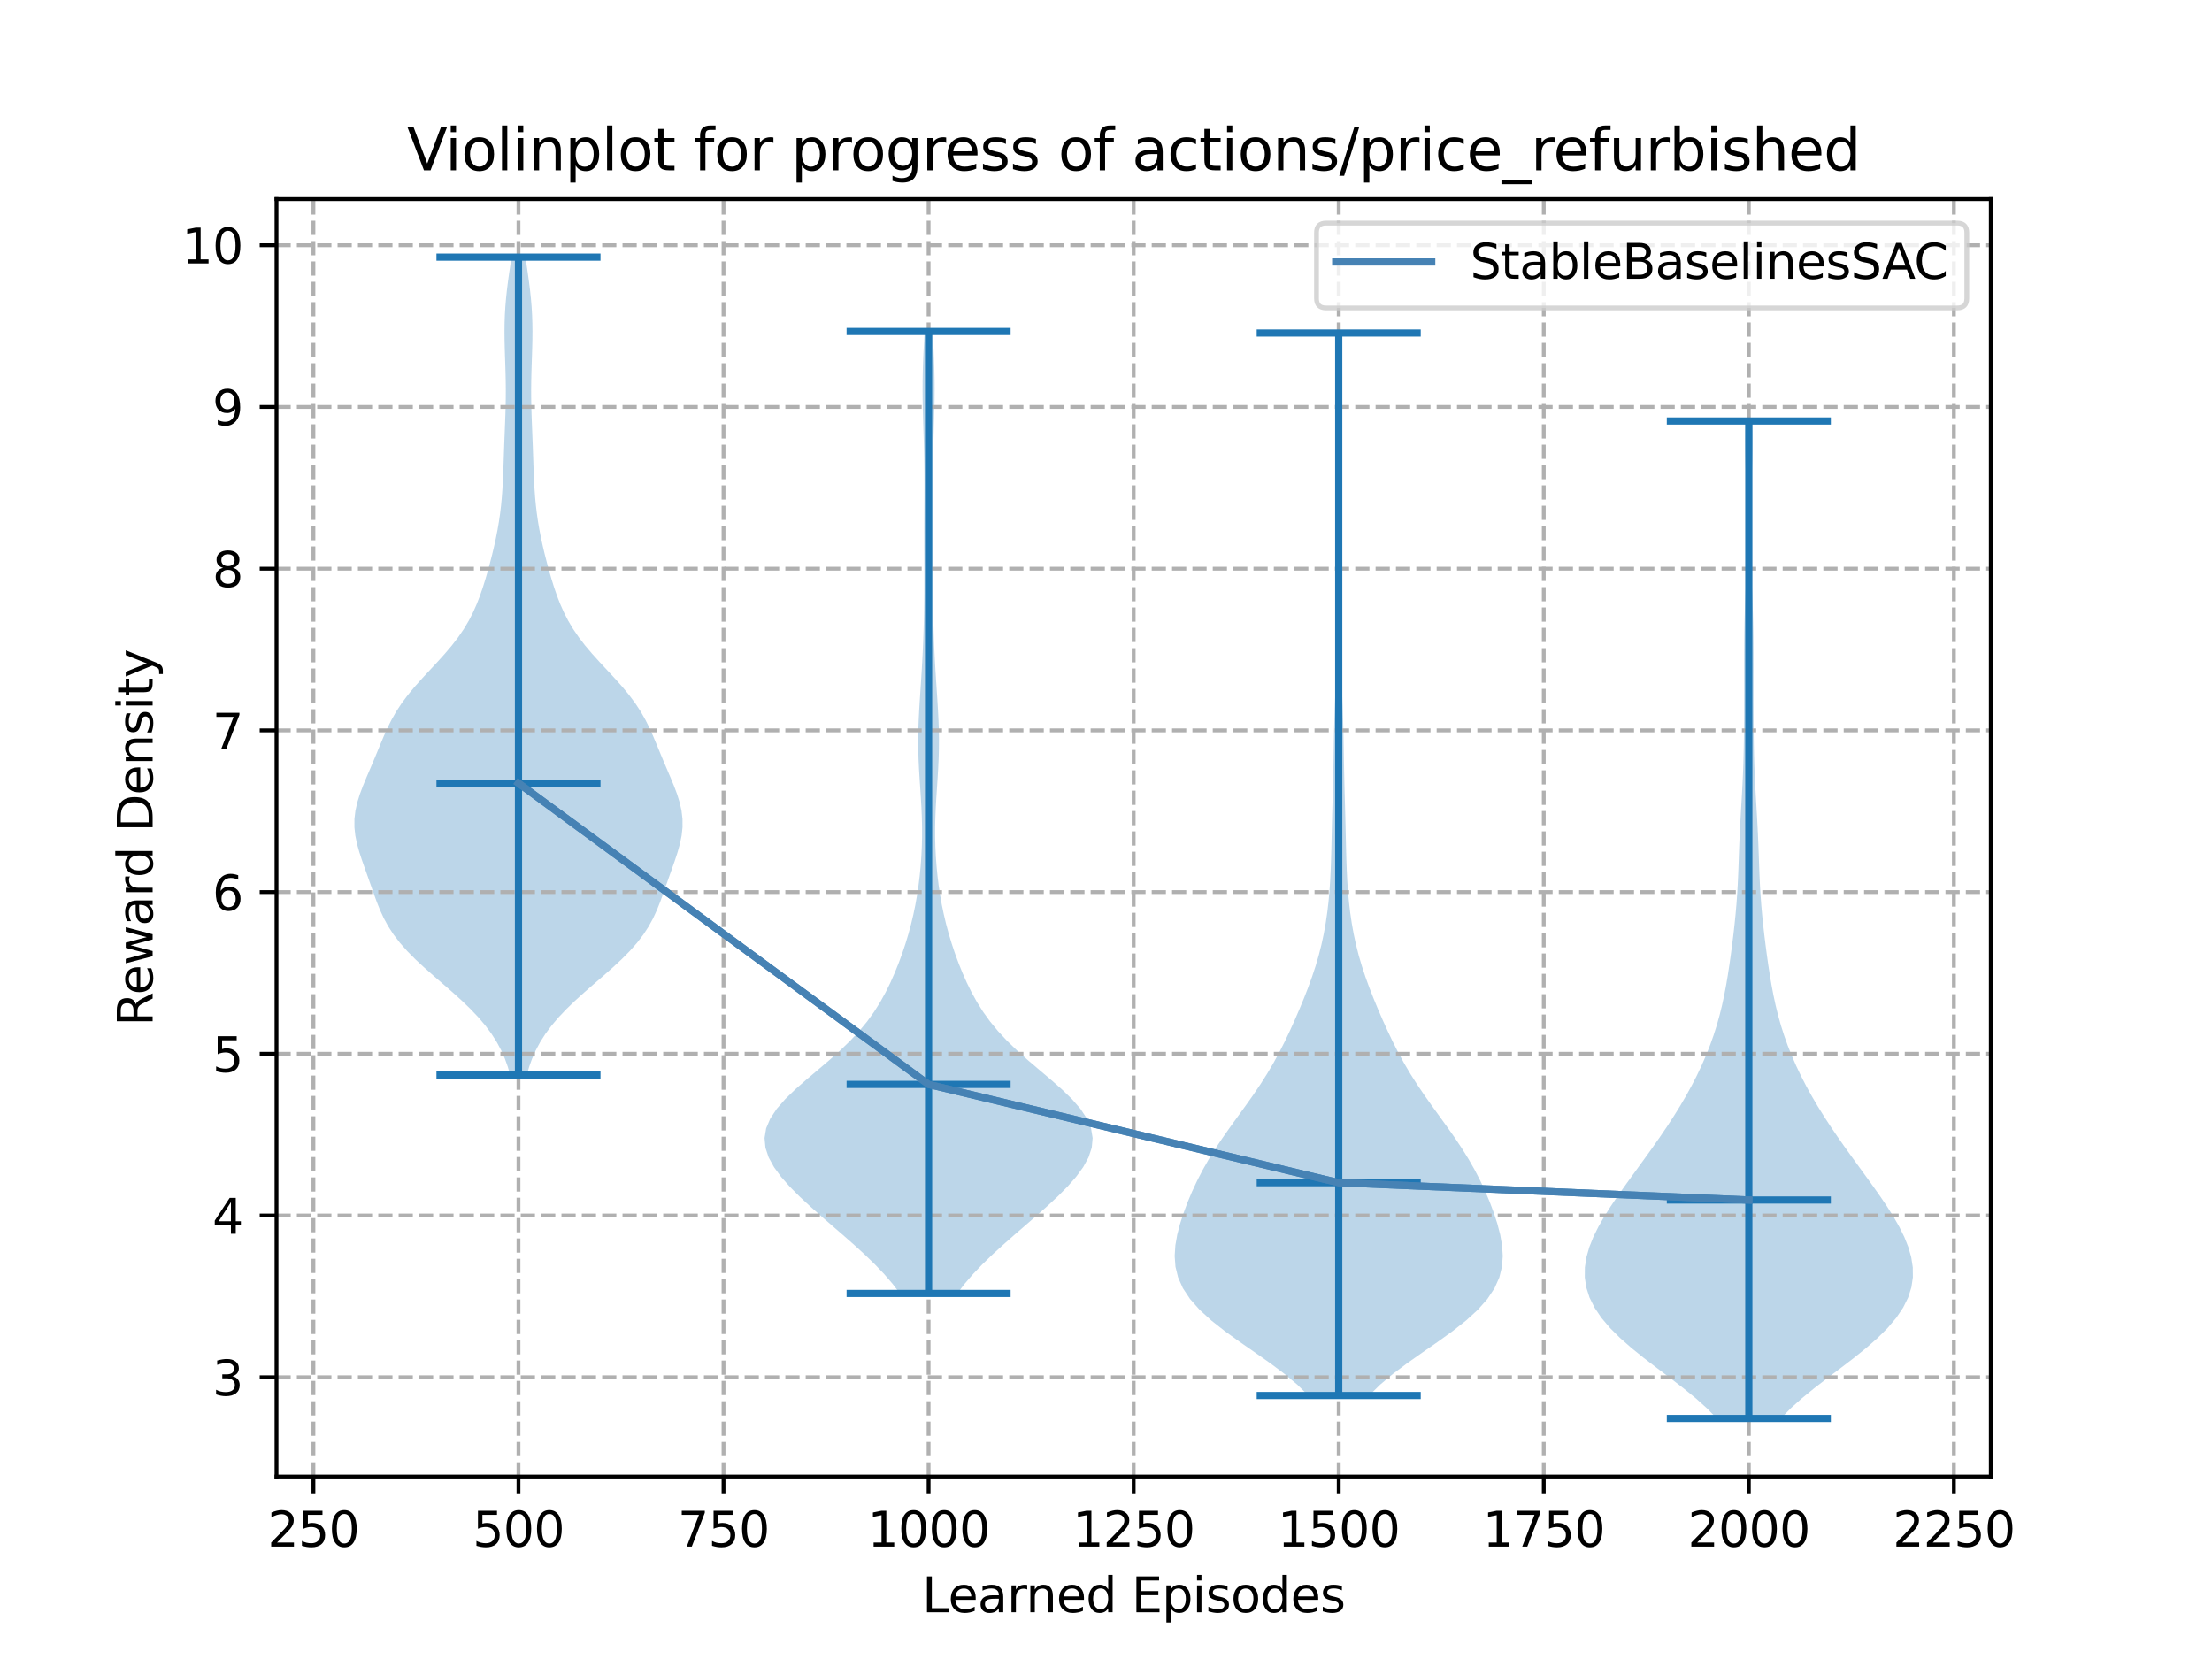 <?xml version="1.0" encoding="utf-8" standalone="no"?>
<!DOCTYPE svg PUBLIC "-//W3C//DTD SVG 1.1//EN"
  "http://www.w3.org/Graphics/SVG/1.1/DTD/svg11.dtd">
<svg xmlns:xlink="http://www.w3.org/1999/xlink" width="460.8pt" height="345.6pt" viewBox="0 0 460.8 345.6" xmlns="http://www.w3.org/2000/svg" version="1.1">
 <defs>
  <style type="text/css">*{stroke-linejoin: round; stroke-linecap: butt}</style>
 </defs>
 <g id="figure_1">
  <g id="patch_1">
   <path d="M 0 345.6 
L 460.8 345.6 
L 460.8 0 
L 0 0 
z
" style="fill: #ffffff"/>
  </g>
  <g id="axes_1">
   <g id="patch_2">
    <path d="M 57.6 307.584 
L 414.72 307.584 
L 414.72 41.472 
L 57.6 41.472 
z
" style="fill: #ffffff"/>
   </g>
   <g id="PolyCollection_1">
    <path d="M 109.732 223.957 
L 106.282 223.957 
L 105.783 222.236 
L 105.163 220.515 
L 104.401 218.794 
L 103.479 217.073 
L 102.382 215.352 
L 101.101 213.631 
L 99.637 211.91 
L 98.001 210.189 
L 96.215 208.467 
L 94.314 206.746 
L 92.343 205.025 
L 90.354 203.304 
L 88.406 201.583 
L 86.553 199.862 
L 84.846 198.141 
L 83.321 196.42 
L 81.998 194.699 
L 80.877 192.977 
L 79.939 191.256 
L 79.149 189.535 
L 78.465 187.814 
L 77.839 186.093 
L 77.235 184.372 
L 76.628 182.651 
L 76.015 180.93 
L 75.41 179.209 
L 74.846 177.488 
L 74.367 175.766 
L 74.017 174.045 
L 73.833 172.324 
L 73.839 170.603 
L 74.042 168.882 
L 74.427 167.161 
L 74.962 165.44 
L 75.608 163.719 
L 76.319 161.998 
L 77.056 160.276 
L 77.789 158.555 
L 78.506 156.834 
L 79.214 155.113 
L 79.936 153.392 
L 80.705 151.671 
L 81.561 149.95 
L 82.542 148.229 
L 83.67 146.508 
L 84.955 144.787 
L 86.381 143.065 
L 87.917 141.344 
L 89.515 139.623 
L 91.118 137.902 
L 92.672 136.181 
L 94.129 134.46 
L 95.454 132.739 
L 96.63 131.018 
L 97.655 129.297 
L 98.54 127.575 
L 99.305 125.854 
L 99.972 124.133 
L 100.567 122.412 
L 101.107 120.691 
L 101.609 118.97 
L 102.078 117.249 
L 102.519 115.528 
L 102.93 113.807 
L 103.307 112.086 
L 103.644 110.364 
L 103.939 108.643 
L 104.187 106.922 
L 104.39 105.201 
L 104.549 103.48 
L 104.672 101.759 
L 104.765 100.038 
L 104.838 98.317 
L 104.899 96.596 
L 104.958 94.875 
L 105.019 93.153 
L 105.084 91.432 
L 105.153 89.711 
L 105.221 87.99 
L 105.283 86.269 
L 105.331 84.548 
L 105.36 82.827 
L 105.366 81.106 
L 105.348 79.385 
L 105.31 77.663 
L 105.258 75.942 
L 105.199 74.221 
L 105.146 72.5 
L 105.107 70.779 
L 105.093 69.058 
L 105.112 67.337 
L 105.171 65.616 
L 105.272 63.895 
L 105.415 62.174 
L 105.597 60.452 
L 105.811 58.731 
L 106.048 57.01 
L 106.299 55.289 
L 106.551 53.568 
L 109.462 53.568 
L 109.462 53.568 
L 109.715 55.289 
L 109.966 57.01 
L 110.203 58.731 
L 110.417 60.452 
L 110.599 62.174 
L 110.742 63.895 
L 110.843 65.616 
L 110.901 67.337 
L 110.921 69.058 
L 110.907 70.779 
L 110.868 72.5 
L 110.814 74.221 
L 110.756 75.942 
L 110.704 77.663 
L 110.666 79.385 
L 110.648 81.106 
L 110.654 82.827 
L 110.683 84.548 
L 110.731 86.269 
L 110.792 87.99 
L 110.861 89.711 
L 110.93 91.432 
L 110.995 93.153 
L 111.056 94.875 
L 111.114 96.596 
L 111.176 98.317 
L 111.249 100.038 
L 111.342 101.759 
L 111.464 103.48 
L 111.624 105.201 
L 111.827 106.922 
L 112.075 108.643 
L 112.369 110.364 
L 112.707 112.086 
L 113.084 113.807 
L 113.494 115.528 
L 113.935 117.249 
L 114.405 118.97 
L 114.906 120.691 
L 115.447 122.412 
L 116.041 124.133 
L 116.709 125.854 
L 117.474 127.575 
L 118.359 129.297 
L 119.384 131.018 
L 120.56 132.739 
L 121.885 134.46 
L 123.342 136.181 
L 124.896 137.902 
L 126.499 139.623 
L 128.097 141.344 
L 129.633 143.065 
L 131.059 144.787 
L 132.343 146.508 
L 133.472 148.229 
L 134.452 149.95 
L 135.309 151.671 
L 136.078 153.392 
L 136.8 155.113 
L 137.508 156.834 
L 138.225 158.555 
L 138.958 160.276 
L 139.694 161.998 
L 140.405 163.719 
L 141.051 165.44 
L 141.587 167.161 
L 141.972 168.882 
L 142.174 170.603 
L 142.181 172.324 
L 141.997 174.045 
L 141.647 175.766 
L 141.167 177.488 
L 140.604 179.209 
L 139.999 180.93 
L 139.386 182.651 
L 138.779 184.372 
L 138.175 186.093 
L 137.549 187.814 
L 136.864 189.535 
L 136.075 191.256 
L 135.137 192.977 
L 134.016 194.699 
L 132.693 196.42 
L 131.168 198.141 
L 129.461 199.862 
L 127.608 201.583 
L 125.66 203.304 
L 123.671 205.025 
L 121.7 206.746 
L 119.799 208.467 
L 118.013 210.189 
L 116.377 211.91 
L 114.913 213.631 
L 113.632 215.352 
L 112.535 217.073 
L 111.613 218.794 
L 110.851 220.515 
L 110.231 222.236 
L 109.732 223.957 
z
" clip-path="url(#pb90039f3ff)" style="fill: #1f77b4; fill-opacity: 0.3"/>
   </g>
   <g id="PolyCollection_2">
    <path d="M 199.417 269.454 
L 187.467 269.454 
L 185.926 267.43 
L 184.179 265.405 
L 182.245 263.381 
L 180.154 261.357 
L 177.939 259.333 
L 175.641 257.309 
L 173.302 255.285 
L 170.969 253.261 
L 168.689 251.236 
L 166.515 249.212 
L 164.505 247.188 
L 162.724 245.164 
L 161.242 243.14 
L 160.129 241.116 
L 159.454 239.091 
L 159.268 237.067 
L 159.604 235.043 
L 160.461 233.019 
L 161.805 230.995 
L 163.57 228.971 
L 165.659 226.947 
L 167.96 224.922 
L 170.354 222.898 
L 172.731 220.874 
L 175 218.85 
L 177.096 216.826 
L 178.982 214.802 
L 180.649 212.778 
L 182.106 210.753 
L 183.378 208.729 
L 184.497 206.705 
L 185.492 204.681 
L 186.388 202.657 
L 187.203 200.633 
L 187.948 198.608 
L 188.626 196.584 
L 189.238 194.56 
L 189.786 192.536 
L 190.268 190.512 
L 190.686 188.488 
L 191.044 186.464 
L 191.345 184.439 
L 191.592 182.415 
L 191.788 180.391 
L 191.935 178.367 
L 192.032 176.343 
L 192.081 174.319 
L 192.081 172.295 
L 192.035 170.27 
L 191.95 168.246 
L 191.834 166.222 
L 191.701 164.198 
L 191.566 162.174 
L 191.444 160.15 
L 191.349 158.125 
L 191.292 156.101 
L 191.279 154.077 
L 191.309 152.053 
L 191.379 150.029 
L 191.48 148.005 
L 191.602 145.981 
L 191.734 143.956 
L 191.868 141.932 
L 191.996 139.908 
L 192.113 137.884 
L 192.217 135.86 
L 192.306 133.836 
L 192.38 131.812 
L 192.439 129.787 
L 192.485 127.763 
L 192.516 125.739 
L 192.535 123.715 
L 192.543 121.691 
L 192.542 119.667 
L 192.537 117.642 
L 192.529 115.618 
L 192.523 113.594 
L 192.522 111.57 
L 192.526 109.546 
L 192.536 107.522 
L 192.549 105.498 
L 192.562 103.473 
L 192.569 101.449 
L 192.566 99.425 
L 192.55 97.401 
L 192.519 95.377 
L 192.473 93.353 
L 192.417 91.328 
L 192.354 89.304 
L 192.292 87.28 
L 192.239 85.256 
L 192.202 83.232 
L 192.187 81.208 
L 192.198 79.184 
L 192.236 77.159 
L 192.302 75.135 
L 192.392 73.111 
L 192.499 71.087 
L 192.619 69.063 
L 194.266 69.063 
L 194.266 69.063 
L 194.385 71.087 
L 194.493 73.111 
L 194.582 75.135 
L 194.648 77.159 
L 194.687 79.184 
L 194.698 81.208 
L 194.683 83.232 
L 194.645 85.256 
L 194.592 87.28 
L 194.531 89.304 
L 194.468 91.328 
L 194.411 93.353 
L 194.366 95.377 
L 194.335 97.401 
L 194.319 99.425 
L 194.316 101.449 
L 194.323 103.473 
L 194.335 105.498 
L 194.348 107.522 
L 194.358 109.546 
L 194.363 111.57 
L 194.361 113.594 
L 194.356 115.618 
L 194.348 117.642 
L 194.342 119.667 
L 194.341 121.691 
L 194.349 123.715 
L 194.368 125.739 
L 194.4 127.763 
L 194.445 129.787 
L 194.505 131.812 
L 194.579 133.836 
L 194.668 135.86 
L 194.771 137.884 
L 194.888 139.908 
L 195.016 141.932 
L 195.15 143.956 
L 195.283 145.981 
L 195.405 148.005 
L 195.506 150.029 
L 195.576 152.053 
L 195.606 154.077 
L 195.592 156.101 
L 195.535 158.125 
L 195.44 160.15 
L 195.318 162.174 
L 195.183 164.198 
L 195.05 166.222 
L 194.935 168.246 
L 194.85 170.27 
L 194.804 172.295 
L 194.804 174.319 
L 194.852 176.343 
L 194.95 178.367 
L 195.097 180.391 
L 195.293 182.415 
L 195.54 184.439 
L 195.841 186.464 
L 196.198 188.488 
L 196.617 190.512 
L 197.099 192.536 
L 197.646 194.56 
L 198.259 196.584 
L 198.937 198.608 
L 199.681 200.633 
L 200.496 202.657 
L 201.393 204.681 
L 202.388 206.705 
L 203.506 208.729 
L 204.779 210.753 
L 206.236 212.778 
L 207.902 214.802 
L 209.788 216.826 
L 211.885 218.85 
L 214.154 220.874 
L 216.531 222.898 
L 218.925 224.922 
L 221.226 226.947 
L 223.315 228.971 
L 225.079 230.995 
L 226.424 233.019 
L 227.281 235.043 
L 227.616 237.067 
L 227.431 239.091 
L 226.755 241.116 
L 225.643 243.14 
L 224.16 245.164 
L 222.379 247.188 
L 220.37 249.212 
L 218.196 251.236 
L 215.916 253.261 
L 213.582 255.285 
L 211.244 257.309 
L 208.945 259.333 
L 206.731 261.357 
L 204.639 263.381 
L 202.706 265.405 
L 200.959 267.43 
L 199.417 269.454 
z
" clip-path="url(#pb90039f3ff)" style="fill: #1f77b4; fill-opacity: 0.3"/>
   </g>
   <g id="PolyCollection_3">
    <path d="M 285.213 290.714 
L 272.542 290.714 
L 270.284 288.478 
L 267.628 286.242 
L 264.65 284.006 
L 261.474 281.771 
L 258.253 279.535 
L 255.151 277.299 
L 252.318 275.063 
L 249.876 272.828 
L 247.899 270.592 
L 246.418 268.356 
L 245.422 266.12 
L 244.871 263.885 
L 244.704 261.649 
L 244.851 259.413 
L 245.246 257.177 
L 245.827 254.942 
L 246.551 252.706 
L 247.388 250.47 
L 248.326 248.234 
L 249.368 245.999 
L 250.52 243.763 
L 251.79 241.527 
L 253.178 239.291 
L 254.669 237.056 
L 256.241 234.82 
L 257.856 232.584 
L 259.475 230.348 
L 261.057 228.113 
L 262.569 225.877 
L 263.988 223.641 
L 265.306 221.405 
L 266.524 219.17 
L 267.657 216.934 
L 268.72 214.698 
L 269.73 212.462 
L 270.696 210.227 
L 271.621 207.991 
L 272.496 205.755 
L 273.309 203.519 
L 274.049 201.284 
L 274.704 199.048 
L 275.273 196.812 
L 275.756 194.576 
L 276.159 192.341 
L 276.487 190.105 
L 276.749 187.869 
L 276.951 185.633 
L 277.101 183.398 
L 277.211 181.162 
L 277.29 178.926 
L 277.35 176.69 
L 277.401 174.455 
L 277.452 172.219 
L 277.508 169.983 
L 277.569 167.747 
L 277.632 165.512 
L 277.691 163.276 
L 277.743 161.04 
L 277.786 158.804 
L 277.823 156.569 
L 277.862 154.333 
L 277.91 152.097 
L 277.972 149.861 
L 278.049 147.626 
L 278.133 145.39 
L 278.215 143.154 
L 278.284 140.918 
L 278.331 138.683 
L 278.354 136.447 
L 278.357 134.211 
L 278.348 131.975 
L 278.34 129.74 
L 278.341 127.504 
L 278.358 125.268 
L 278.393 123.032 
L 278.441 120.797 
L 278.494 118.561 
L 278.544 116.325 
L 278.581 114.089 
L 278.598 111.854 
L 278.592 109.618 
L 278.563 107.382 
L 278.516 105.146 
L 278.459 102.911 
L 278.399 100.675 
L 278.346 98.439 
L 278.306 96.203 
L 278.282 93.968 
L 278.278 91.732 
L 278.291 89.496 
L 278.318 87.26 
L 278.357 85.025 
L 278.402 82.789 
L 278.449 80.553 
L 278.493 78.317 
L 278.533 76.082 
L 278.567 73.846 
L 278.598 71.61 
L 278.628 69.374 
L 279.127 69.374 
L 279.127 69.374 
L 279.157 71.61 
L 279.188 73.846 
L 279.223 76.082 
L 279.262 78.317 
L 279.307 80.553 
L 279.353 82.789 
L 279.398 85.025 
L 279.437 87.26 
L 279.465 89.496 
L 279.478 91.732 
L 279.473 93.968 
L 279.45 96.203 
L 279.409 98.439 
L 279.356 100.675 
L 279.297 102.911 
L 279.239 105.146 
L 279.192 107.382 
L 279.164 109.618 
L 279.158 111.854 
L 279.175 114.089 
L 279.211 116.325 
L 279.261 118.561 
L 279.315 120.797 
L 279.363 123.032 
L 279.397 125.268 
L 279.415 127.504 
L 279.416 129.74 
L 279.407 131.975 
L 279.399 134.211 
L 279.401 136.447 
L 279.424 138.683 
L 279.471 140.918 
L 279.54 143.154 
L 279.622 145.39 
L 279.707 147.626 
L 279.783 149.861 
L 279.845 152.097 
L 279.893 154.333 
L 279.932 156.569 
L 279.969 158.804 
L 280.013 161.04 
L 280.064 163.276 
L 280.124 165.512 
L 280.187 167.747 
L 280.247 169.983 
L 280.303 172.219 
L 280.354 174.455 
L 280.406 176.69 
L 280.465 178.926 
L 280.545 181.162 
L 280.654 183.398 
L 280.805 185.633 
L 281.007 187.869 
L 281.268 190.105 
L 281.596 192.341 
L 281.999 194.576 
L 282.482 196.812 
L 283.051 199.048 
L 283.707 201.284 
L 284.446 203.519 
L 285.26 205.755 
L 286.135 207.991 
L 287.059 210.227 
L 288.026 212.462 
L 289.036 214.698 
L 290.099 216.934 
L 291.231 219.17 
L 292.45 221.405 
L 293.767 223.641 
L 295.187 225.877 
L 296.699 228.113 
L 298.281 230.348 
L 299.899 232.584 
L 301.515 234.82 
L 303.086 237.056 
L 304.578 239.291 
L 305.965 241.527 
L 307.235 243.763 
L 308.387 245.999 
L 309.429 248.234 
L 310.368 250.47 
L 311.205 252.706 
L 311.928 254.942 
L 312.51 257.177 
L 312.904 259.413 
L 313.052 261.649 
L 312.885 263.885 
L 312.333 266.12 
L 311.338 268.356 
L 309.857 270.592 
L 307.88 272.828 
L 305.437 275.063 
L 302.605 277.299 
L 299.502 279.535 
L 296.281 281.771 
L 293.105 284.006 
L 290.128 286.242 
L 287.471 288.478 
L 285.213 290.714 
z
" clip-path="url(#pb90039f3ff)" style="fill: #1f77b4; fill-opacity: 0.3"/>
   </g>
   <g id="PolyCollection_4">
    <path d="M 370.978 295.488 
L 357.648 295.488 
L 355.599 293.389 
L 353.259 291.29 
L 350.688 289.191 
L 347.964 287.093 
L 345.184 284.994 
L 342.445 282.895 
L 339.842 280.796 
L 337.456 278.697 
L 335.353 276.598 
L 333.581 274.499 
L 332.168 272.4 
L 331.126 270.302 
L 330.454 268.203 
L 330.139 266.104 
L 330.158 264.005 
L 330.482 261.906 
L 331.079 259.807 
L 331.913 257.708 
L 332.947 255.61 
L 334.145 253.511 
L 335.468 251.412 
L 336.884 249.313 
L 338.36 247.214 
L 339.871 245.115 
L 341.396 243.016 
L 342.916 240.918 
L 344.417 238.819 
L 345.885 236.72 
L 347.308 234.621 
L 348.675 232.522 
L 349.978 230.423 
L 351.21 228.324 
L 352.368 226.225 
L 353.447 224.127 
L 354.447 222.028 
L 355.366 219.929 
L 356.201 217.83 
L 356.952 215.731 
L 357.621 213.632 
L 358.211 211.533 
L 358.728 209.435 
L 359.181 207.336 
L 359.58 205.237 
L 359.935 203.138 
L 360.257 201.039 
L 360.554 198.94 
L 360.831 196.841 
L 361.09 194.742 
L 361.328 192.644 
L 361.542 190.545 
L 361.727 188.446 
L 361.88 186.347 
L 362.001 184.248 
L 362.097 182.149 
L 362.177 180.05 
L 362.25 177.952 
L 362.328 175.853 
L 362.418 173.754 
L 362.523 171.655 
L 362.64 169.556 
L 362.764 167.457 
L 362.886 165.358 
L 362.999 163.26 
L 363.095 161.161 
L 363.172 159.062 
L 363.23 156.963 
L 363.271 154.864 
L 363.298 152.765 
L 363.315 150.666 
L 363.326 148.567 
L 363.331 146.469 
L 363.333 144.37 
L 363.333 142.271 
L 363.331 140.172 
L 363.331 138.073 
L 363.336 135.974 
L 363.35 133.875 
L 363.376 131.777 
L 363.416 129.678 
L 363.473 127.579 
L 363.545 125.48 
L 363.628 123.381 
L 363.717 121.282 
L 363.806 119.183 
L 363.886 117.084 
L 363.951 114.986 
L 363.994 112.887 
L 364.011 110.788 
L 364.001 108.689 
L 363.966 106.59 
L 363.907 104.491 
L 363.834 102.392 
L 363.752 100.294 
L 363.672 98.195 
L 363.604 96.096 
L 363.557 93.997 
L 363.536 91.898 
L 363.545 89.799 
L 363.585 87.7 
L 365.042 87.7 
L 365.042 87.7 
L 365.081 89.799 
L 365.09 91.898 
L 365.07 93.997 
L 365.022 96.096 
L 364.954 98.195 
L 364.874 100.294 
L 364.793 102.392 
L 364.719 104.491 
L 364.661 106.59 
L 364.625 108.689 
L 364.615 110.788 
L 364.632 112.887 
L 364.675 114.986 
L 364.74 117.084 
L 364.82 119.183 
L 364.909 121.282 
L 364.998 123.381 
L 365.081 125.48 
L 365.153 127.579 
L 365.21 129.678 
L 365.251 131.777 
L 365.276 133.875 
L 365.29 135.974 
L 365.295 138.073 
L 365.295 140.172 
L 365.293 142.271 
L 365.293 144.37 
L 365.295 146.469 
L 365.301 148.567 
L 365.311 150.666 
L 365.328 152.765 
L 365.355 154.864 
L 365.396 156.963 
L 365.454 159.062 
L 365.531 161.161 
L 365.628 163.26 
L 365.74 165.358 
L 365.862 167.457 
L 365.986 169.556 
L 366.103 171.655 
L 366.208 173.754 
L 366.298 175.853 
L 366.376 177.952 
L 366.45 180.05 
L 366.529 182.149 
L 366.625 184.248 
L 366.746 186.347 
L 366.899 188.446 
L 367.084 190.545 
L 367.298 192.644 
L 367.536 194.742 
L 367.795 196.841 
L 368.072 198.94 
L 368.369 201.039 
L 368.691 203.138 
L 369.046 205.237 
L 369.445 207.336 
L 369.898 209.435 
L 370.415 211.533 
L 371.005 213.632 
L 371.674 215.731 
L 372.425 217.83 
L 373.26 219.929 
L 374.179 222.028 
L 375.179 224.127 
L 376.259 226.225 
L 377.416 228.324 
L 378.648 230.423 
L 379.951 232.522 
L 381.318 234.621 
L 382.741 236.72 
L 384.209 238.819 
L 385.71 240.918 
L 387.23 243.016 
L 388.755 245.115 
L 390.266 247.214 
L 391.743 249.313 
L 393.158 251.412 
L 394.481 253.511 
L 395.679 255.61 
L 396.713 257.708 
L 397.548 259.807 
L 398.145 261.906 
L 398.469 264.005 
L 398.487 266.104 
L 398.172 268.203 
L 397.5 270.302 
L 396.458 272.4 
L 395.045 274.499 
L 393.273 276.598 
L 391.17 278.697 
L 388.784 280.796 
L 386.181 282.895 
L 383.442 284.994 
L 380.662 287.093 
L 377.939 289.191 
L 375.367 291.29 
L 373.027 293.389 
L 370.978 295.488 
z
" clip-path="url(#pb90039f3ff)" style="fill: #1f77b4; fill-opacity: 0.3"/>
   </g>
   <g id="matplotlib.axis_1">
    <g id="xtick_1">
     <g id="line2d_1">
      <path d="M 65.289 307.584 
L 65.289 41.472 
" clip-path="url(#pb90039f3ff)" style="fill: none; stroke-dasharray: 2.96,1.28; stroke-dashoffset: 0; stroke: #b0b0b0; stroke-width: 0.8"/>
     </g>
     <g id="line2d_2">
      <defs>
       <path id="m434469a404" d="M 0 0 
L 0 3.5 
" style="stroke: #000000; stroke-width: 0.8"/>
      </defs>
      <g>
       <use xlink:href="#m434469a404" x="65.289" y="307.584" style="stroke: #000000; stroke-width: 0.8"/>
      </g>
     </g>
     <g id="text_1">
      <!-- 250 -->
      <g transform="translate(55.745 322.182)scale(0.1 -0.1)">
       <defs>
        <path id="DejaVuSans-32" d="M 1228 531 
L 3431 531 
L 3431 0 
L 469 0 
L 469 531 
Q 828 903 1448 1529 
Q 2069 2156 2228 2338 
Q 2531 2678 2651 2914 
Q 2772 3150 2772 3378 
Q 2772 3750 2511 3984 
Q 2250 4219 1831 4219 
Q 1534 4219 1204 4116 
Q 875 4013 500 3803 
L 500 4441 
Q 881 4594 1212 4672 
Q 1544 4750 1819 4750 
Q 2544 4750 2975 4387 
Q 3406 4025 3406 3419 
Q 3406 3131 3298 2873 
Q 3191 2616 2906 2266 
Q 2828 2175 2409 1742 
Q 1991 1309 1228 531 
z
" transform="scale(0.016)"/>
        <path id="DejaVuSans-35" d="M 691 4666 
L 3169 4666 
L 3169 4134 
L 1269 4134 
L 1269 2991 
Q 1406 3038 1543 3061 
Q 1681 3084 1819 3084 
Q 2600 3084 3056 2656 
Q 3513 2228 3513 1497 
Q 3513 744 3044 326 
Q 2575 -91 1722 -91 
Q 1428 -91 1123 -41 
Q 819 9 494 109 
L 494 744 
Q 775 591 1075 516 
Q 1375 441 1709 441 
Q 2250 441 2565 725 
Q 2881 1009 2881 1497 
Q 2881 1984 2565 2268 
Q 2250 2553 1709 2553 
Q 1456 2553 1204 2497 
Q 953 2441 691 2322 
L 691 4666 
z
" transform="scale(0.016)"/>
        <path id="DejaVuSans-30" d="M 2034 4250 
Q 1547 4250 1301 3770 
Q 1056 3291 1056 2328 
Q 1056 1369 1301 889 
Q 1547 409 2034 409 
Q 2525 409 2770 889 
Q 3016 1369 3016 2328 
Q 3016 3291 2770 3770 
Q 2525 4250 2034 4250 
z
M 2034 4750 
Q 2819 4750 3233 4129 
Q 3647 3509 3647 2328 
Q 3647 1150 3233 529 
Q 2819 -91 2034 -91 
Q 1250 -91 836 529 
Q 422 1150 422 2328 
Q 422 3509 836 4129 
Q 1250 4750 2034 4750 
z
" transform="scale(0.016)"/>
       </defs>
       <use xlink:href="#DejaVuSans-32"/>
       <use xlink:href="#DejaVuSans-35" x="63.623"/>
       <use xlink:href="#DejaVuSans-30" x="127.246"/>
      </g>
     </g>
    </g>
    <g id="xtick_2">
     <g id="line2d_3">
      <path d="M 108.007 307.584 
L 108.007 41.472 
" clip-path="url(#pb90039f3ff)" style="fill: none; stroke-dasharray: 2.96,1.28; stroke-dashoffset: 0; stroke: #b0b0b0; stroke-width: 0.8"/>
     </g>
     <g id="line2d_4">
      <g>
       <use xlink:href="#m434469a404" x="108.007" y="307.584" style="stroke: #000000; stroke-width: 0.8"/>
      </g>
     </g>
     <g id="text_2">
      <!-- 500 -->
      <g transform="translate(98.463 322.182)scale(0.1 -0.1)">
       <use xlink:href="#DejaVuSans-35"/>
       <use xlink:href="#DejaVuSans-30" x="63.623"/>
       <use xlink:href="#DejaVuSans-30" x="127.246"/>
      </g>
     </g>
    </g>
    <g id="xtick_3">
     <g id="line2d_5">
      <path d="M 150.725 307.584 
L 150.725 41.472 
" clip-path="url(#pb90039f3ff)" style="fill: none; stroke-dasharray: 2.96,1.28; stroke-dashoffset: 0; stroke: #b0b0b0; stroke-width: 0.8"/>
     </g>
     <g id="line2d_6">
      <g>
       <use xlink:href="#m434469a404" x="150.725" y="307.584" style="stroke: #000000; stroke-width: 0.8"/>
      </g>
     </g>
     <g id="text_3">
      <!-- 750 -->
      <g transform="translate(141.181 322.182)scale(0.1 -0.1)">
       <defs>
        <path id="DejaVuSans-37" d="M 525 4666 
L 3525 4666 
L 3525 4397 
L 1831 0 
L 1172 0 
L 2766 4134 
L 525 4134 
L 525 4666 
z
" transform="scale(0.016)"/>
       </defs>
       <use xlink:href="#DejaVuSans-37"/>
       <use xlink:href="#DejaVuSans-35" x="63.623"/>
       <use xlink:href="#DejaVuSans-30" x="127.246"/>
      </g>
     </g>
    </g>
    <g id="xtick_4">
     <g id="line2d_7">
      <path d="M 193.442 307.584 
L 193.442 41.472 
" clip-path="url(#pb90039f3ff)" style="fill: none; stroke-dasharray: 2.96,1.28; stroke-dashoffset: 0; stroke: #b0b0b0; stroke-width: 0.8"/>
     </g>
     <g id="line2d_8">
      <g>
       <use xlink:href="#m434469a404" x="193.442" y="307.584" style="stroke: #000000; stroke-width: 0.8"/>
      </g>
     </g>
     <g id="text_4">
      <!-- 1000 -->
      <g transform="translate(180.717 322.182)scale(0.1 -0.1)">
       <defs>
        <path id="DejaVuSans-31" d="M 794 531 
L 1825 531 
L 1825 4091 
L 703 3866 
L 703 4441 
L 1819 4666 
L 2450 4666 
L 2450 531 
L 3481 531 
L 3481 0 
L 794 0 
L 794 531 
z
" transform="scale(0.016)"/>
       </defs>
       <use xlink:href="#DejaVuSans-31"/>
       <use xlink:href="#DejaVuSans-30" x="63.623"/>
       <use xlink:href="#DejaVuSans-30" x="127.246"/>
       <use xlink:href="#DejaVuSans-30" x="190.869"/>
      </g>
     </g>
    </g>
    <g id="xtick_5">
     <g id="line2d_9">
      <path d="M 236.16 307.584 
L 236.16 41.472 
" clip-path="url(#pb90039f3ff)" style="fill: none; stroke-dasharray: 2.96,1.28; stroke-dashoffset: 0; stroke: #b0b0b0; stroke-width: 0.8"/>
     </g>
     <g id="line2d_10">
      <g>
       <use xlink:href="#m434469a404" x="236.16" y="307.584" style="stroke: #000000; stroke-width: 0.8"/>
      </g>
     </g>
     <g id="text_5">
      <!-- 1250 -->
      <g transform="translate(223.435 322.182)scale(0.1 -0.1)">
       <use xlink:href="#DejaVuSans-31"/>
       <use xlink:href="#DejaVuSans-32" x="63.623"/>
       <use xlink:href="#DejaVuSans-35" x="127.246"/>
       <use xlink:href="#DejaVuSans-30" x="190.869"/>
      </g>
     </g>
    </g>
    <g id="xtick_6">
     <g id="line2d_11">
      <path d="M 278.878 307.584 
L 278.878 41.472 
" clip-path="url(#pb90039f3ff)" style="fill: none; stroke-dasharray: 2.96,1.28; stroke-dashoffset: 0; stroke: #b0b0b0; stroke-width: 0.8"/>
     </g>
     <g id="line2d_12">
      <g>
       <use xlink:href="#m434469a404" x="278.878" y="307.584" style="stroke: #000000; stroke-width: 0.8"/>
      </g>
     </g>
     <g id="text_6">
      <!-- 1500 -->
      <g transform="translate(266.153 322.182)scale(0.1 -0.1)">
       <use xlink:href="#DejaVuSans-31"/>
       <use xlink:href="#DejaVuSans-35" x="63.623"/>
       <use xlink:href="#DejaVuSans-30" x="127.246"/>
       <use xlink:href="#DejaVuSans-30" x="190.869"/>
      </g>
     </g>
    </g>
    <g id="xtick_7">
     <g id="line2d_13">
      <path d="M 321.595 307.584 
L 321.595 41.472 
" clip-path="url(#pb90039f3ff)" style="fill: none; stroke-dasharray: 2.96,1.28; stroke-dashoffset: 0; stroke: #b0b0b0; stroke-width: 0.8"/>
     </g>
     <g id="line2d_14">
      <g>
       <use xlink:href="#m434469a404" x="321.595" y="307.584" style="stroke: #000000; stroke-width: 0.8"/>
      </g>
     </g>
     <g id="text_7">
      <!-- 1750 -->
      <g transform="translate(308.87 322.182)scale(0.1 -0.1)">
       <use xlink:href="#DejaVuSans-31"/>
       <use xlink:href="#DejaVuSans-37" x="63.623"/>
       <use xlink:href="#DejaVuSans-35" x="127.246"/>
       <use xlink:href="#DejaVuSans-30" x="190.869"/>
      </g>
     </g>
    </g>
    <g id="xtick_8">
     <g id="line2d_15">
      <path d="M 364.313 307.584 
L 364.313 41.472 
" clip-path="url(#pb90039f3ff)" style="fill: none; stroke-dasharray: 2.96,1.28; stroke-dashoffset: 0; stroke: #b0b0b0; stroke-width: 0.8"/>
     </g>
     <g id="line2d_16">
      <g>
       <use xlink:href="#m434469a404" x="364.313" y="307.584" style="stroke: #000000; stroke-width: 0.8"/>
      </g>
     </g>
     <g id="text_8">
      <!-- 2000 -->
      <g transform="translate(351.588 322.182)scale(0.1 -0.1)">
       <use xlink:href="#DejaVuSans-32"/>
       <use xlink:href="#DejaVuSans-30" x="63.623"/>
       <use xlink:href="#DejaVuSans-30" x="127.246"/>
       <use xlink:href="#DejaVuSans-30" x="190.869"/>
      </g>
     </g>
    </g>
    <g id="xtick_9">
     <g id="line2d_17">
      <path d="M 407.031 307.584 
L 407.031 41.472 
" clip-path="url(#pb90039f3ff)" style="fill: none; stroke-dasharray: 2.96,1.28; stroke-dashoffset: 0; stroke: #b0b0b0; stroke-width: 0.8"/>
     </g>
     <g id="line2d_18">
      <g>
       <use xlink:href="#m434469a404" x="407.031" y="307.584" style="stroke: #000000; stroke-width: 0.8"/>
      </g>
     </g>
     <g id="text_9">
      <!-- 2250 -->
      <g transform="translate(394.306 322.182)scale(0.1 -0.1)">
       <use xlink:href="#DejaVuSans-32"/>
       <use xlink:href="#DejaVuSans-32" x="63.623"/>
       <use xlink:href="#DejaVuSans-35" x="127.246"/>
       <use xlink:href="#DejaVuSans-30" x="190.869"/>
      </g>
     </g>
    </g>
    <g id="text_10">
     <!-- Learned Episodes -->
     <g transform="translate(192.102 335.861)scale(0.1 -0.1)">
      <defs>
       <path id="DejaVuSans-4c" d="M 628 4666 
L 1259 4666 
L 1259 531 
L 3531 531 
L 3531 0 
L 628 0 
L 628 4666 
z
" transform="scale(0.016)"/>
       <path id="DejaVuSans-65" d="M 3597 1894 
L 3597 1613 
L 953 1613 
Q 991 1019 1311 708 
Q 1631 397 2203 397 
Q 2534 397 2845 478 
Q 3156 559 3463 722 
L 3463 178 
Q 3153 47 2828 -22 
Q 2503 -91 2169 -91 
Q 1331 -91 842 396 
Q 353 884 353 1716 
Q 353 2575 817 3079 
Q 1281 3584 2069 3584 
Q 2775 3584 3186 3129 
Q 3597 2675 3597 1894 
z
M 3022 2063 
Q 3016 2534 2758 2815 
Q 2500 3097 2075 3097 
Q 1594 3097 1305 2825 
Q 1016 2553 972 2059 
L 3022 2063 
z
" transform="scale(0.016)"/>
       <path id="DejaVuSans-61" d="M 2194 1759 
Q 1497 1759 1228 1600 
Q 959 1441 959 1056 
Q 959 750 1161 570 
Q 1363 391 1709 391 
Q 2188 391 2477 730 
Q 2766 1069 2766 1631 
L 2766 1759 
L 2194 1759 
z
M 3341 1997 
L 3341 0 
L 2766 0 
L 2766 531 
Q 2569 213 2275 61 
Q 1981 -91 1556 -91 
Q 1019 -91 701 211 
Q 384 513 384 1019 
Q 384 1609 779 1909 
Q 1175 2209 1959 2209 
L 2766 2209 
L 2766 2266 
Q 2766 2663 2505 2880 
Q 2244 3097 1772 3097 
Q 1472 3097 1187 3025 
Q 903 2953 641 2809 
L 641 3341 
Q 956 3463 1253 3523 
Q 1550 3584 1831 3584 
Q 2591 3584 2966 3190 
Q 3341 2797 3341 1997 
z
" transform="scale(0.016)"/>
       <path id="DejaVuSans-72" d="M 2631 2963 
Q 2534 3019 2420 3045 
Q 2306 3072 2169 3072 
Q 1681 3072 1420 2755 
Q 1159 2438 1159 1844 
L 1159 0 
L 581 0 
L 581 3500 
L 1159 3500 
L 1159 2956 
Q 1341 3275 1631 3429 
Q 1922 3584 2338 3584 
Q 2397 3584 2469 3576 
Q 2541 3569 2628 3553 
L 2631 2963 
z
" transform="scale(0.016)"/>
       <path id="DejaVuSans-6e" d="M 3513 2113 
L 3513 0 
L 2938 0 
L 2938 2094 
Q 2938 2591 2744 2837 
Q 2550 3084 2163 3084 
Q 1697 3084 1428 2787 
Q 1159 2491 1159 1978 
L 1159 0 
L 581 0 
L 581 3500 
L 1159 3500 
L 1159 2956 
Q 1366 3272 1645 3428 
Q 1925 3584 2291 3584 
Q 2894 3584 3203 3211 
Q 3513 2838 3513 2113 
z
" transform="scale(0.016)"/>
       <path id="DejaVuSans-64" d="M 2906 2969 
L 2906 4863 
L 3481 4863 
L 3481 0 
L 2906 0 
L 2906 525 
Q 2725 213 2448 61 
Q 2172 -91 1784 -91 
Q 1150 -91 751 415 
Q 353 922 353 1747 
Q 353 2572 751 3078 
Q 1150 3584 1784 3584 
Q 2172 3584 2448 3432 
Q 2725 3281 2906 2969 
z
M 947 1747 
Q 947 1113 1208 752 
Q 1469 391 1925 391 
Q 2381 391 2643 752 
Q 2906 1113 2906 1747 
Q 2906 2381 2643 2742 
Q 2381 3103 1925 3103 
Q 1469 3103 1208 2742 
Q 947 2381 947 1747 
z
" transform="scale(0.016)"/>
       <path id="DejaVuSans-20" transform="scale(0.016)"/>
       <path id="DejaVuSans-45" d="M 628 4666 
L 3578 4666 
L 3578 4134 
L 1259 4134 
L 1259 2753 
L 3481 2753 
L 3481 2222 
L 1259 2222 
L 1259 531 
L 3634 531 
L 3634 0 
L 628 0 
L 628 4666 
z
" transform="scale(0.016)"/>
       <path id="DejaVuSans-70" d="M 1159 525 
L 1159 -1331 
L 581 -1331 
L 581 3500 
L 1159 3500 
L 1159 2969 
Q 1341 3281 1617 3432 
Q 1894 3584 2278 3584 
Q 2916 3584 3314 3078 
Q 3713 2572 3713 1747 
Q 3713 922 3314 415 
Q 2916 -91 2278 -91 
Q 1894 -91 1617 61 
Q 1341 213 1159 525 
z
M 3116 1747 
Q 3116 2381 2855 2742 
Q 2594 3103 2138 3103 
Q 1681 3103 1420 2742 
Q 1159 2381 1159 1747 
Q 1159 1113 1420 752 
Q 1681 391 2138 391 
Q 2594 391 2855 752 
Q 3116 1113 3116 1747 
z
" transform="scale(0.016)"/>
       <path id="DejaVuSans-69" d="M 603 3500 
L 1178 3500 
L 1178 0 
L 603 0 
L 603 3500 
z
M 603 4863 
L 1178 4863 
L 1178 4134 
L 603 4134 
L 603 4863 
z
" transform="scale(0.016)"/>
       <path id="DejaVuSans-73" d="M 2834 3397 
L 2834 2853 
Q 2591 2978 2328 3040 
Q 2066 3103 1784 3103 
Q 1356 3103 1142 2972 
Q 928 2841 928 2578 
Q 928 2378 1081 2264 
Q 1234 2150 1697 2047 
L 1894 2003 
Q 2506 1872 2764 1633 
Q 3022 1394 3022 966 
Q 3022 478 2636 193 
Q 2250 -91 1575 -91 
Q 1294 -91 989 -36 
Q 684 19 347 128 
L 347 722 
Q 666 556 975 473 
Q 1284 391 1588 391 
Q 1994 391 2212 530 
Q 2431 669 2431 922 
Q 2431 1156 2273 1281 
Q 2116 1406 1581 1522 
L 1381 1569 
Q 847 1681 609 1914 
Q 372 2147 372 2553 
Q 372 3047 722 3315 
Q 1072 3584 1716 3584 
Q 2034 3584 2315 3537 
Q 2597 3491 2834 3397 
z
" transform="scale(0.016)"/>
       <path id="DejaVuSans-6f" d="M 1959 3097 
Q 1497 3097 1228 2736 
Q 959 2375 959 1747 
Q 959 1119 1226 758 
Q 1494 397 1959 397 
Q 2419 397 2687 759 
Q 2956 1122 2956 1747 
Q 2956 2369 2687 2733 
Q 2419 3097 1959 3097 
z
M 1959 3584 
Q 2709 3584 3137 3096 
Q 3566 2609 3566 1747 
Q 3566 888 3137 398 
Q 2709 -91 1959 -91 
Q 1206 -91 779 398 
Q 353 888 353 1747 
Q 353 2609 779 3096 
Q 1206 3584 1959 3584 
z
" transform="scale(0.016)"/>
      </defs>
      <use xlink:href="#DejaVuSans-4c"/>
      <use xlink:href="#DejaVuSans-65" x="53.963"/>
      <use xlink:href="#DejaVuSans-61" x="115.486"/>
      <use xlink:href="#DejaVuSans-72" x="176.766"/>
      <use xlink:href="#DejaVuSans-6e" x="216.129"/>
      <use xlink:href="#DejaVuSans-65" x="279.508"/>
      <use xlink:href="#DejaVuSans-64" x="341.031"/>
      <use xlink:href="#DejaVuSans-20" x="404.508"/>
      <use xlink:href="#DejaVuSans-45" x="436.295"/>
      <use xlink:href="#DejaVuSans-70" x="499.479"/>
      <use xlink:href="#DejaVuSans-69" x="562.955"/>
      <use xlink:href="#DejaVuSans-73" x="590.738"/>
      <use xlink:href="#DejaVuSans-6f" x="642.838"/>
      <use xlink:href="#DejaVuSans-64" x="704.02"/>
      <use xlink:href="#DejaVuSans-65" x="767.496"/>
      <use xlink:href="#DejaVuSans-73" x="829.02"/>
     </g>
    </g>
   </g>
   <g id="matplotlib.axis_2">
    <g id="ytick_1">
     <g id="line2d_19">
      <path d="M 57.6 286.903 
L 414.72 286.903 
" clip-path="url(#pb90039f3ff)" style="fill: none; stroke-dasharray: 2.96,1.28; stroke-dashoffset: 0; stroke: #b0b0b0; stroke-width: 0.8"/>
     </g>
     <g id="line2d_20">
      <defs>
       <path id="m5d1f0f169d" d="M 0 0 
L -3.5 0 
" style="stroke: #000000; stroke-width: 0.8"/>
      </defs>
      <g>
       <use xlink:href="#m5d1f0f169d" x="57.6" y="286.903" style="stroke: #000000; stroke-width: 0.8"/>
      </g>
     </g>
     <g id="text_11">
      <!-- 3 -->
      <g transform="translate(44.237 290.703)scale(0.1 -0.1)">
       <defs>
        <path id="DejaVuSans-33" d="M 2597 2516 
Q 3050 2419 3304 2112 
Q 3559 1806 3559 1356 
Q 3559 666 3084 287 
Q 2609 -91 1734 -91 
Q 1441 -91 1130 -33 
Q 819 25 488 141 
L 488 750 
Q 750 597 1062 519 
Q 1375 441 1716 441 
Q 2309 441 2620 675 
Q 2931 909 2931 1356 
Q 2931 1769 2642 2001 
Q 2353 2234 1838 2234 
L 1294 2234 
L 1294 2753 
L 1863 2753 
Q 2328 2753 2575 2939 
Q 2822 3125 2822 3475 
Q 2822 3834 2567 4026 
Q 2313 4219 1838 4219 
Q 1578 4219 1281 4162 
Q 984 4106 628 3988 
L 628 4550 
Q 988 4650 1302 4700 
Q 1616 4750 1894 4750 
Q 2613 4750 3031 4423 
Q 3450 4097 3450 3541 
Q 3450 3153 3228 2886 
Q 3006 2619 2597 2516 
z
" transform="scale(0.016)"/>
       </defs>
       <use xlink:href="#DejaVuSans-33"/>
      </g>
     </g>
    </g>
    <g id="ytick_2">
     <g id="line2d_21">
      <path d="M 57.6 253.215 
L 414.72 253.215 
" clip-path="url(#pb90039f3ff)" style="fill: none; stroke-dasharray: 2.96,1.28; stroke-dashoffset: 0; stroke: #b0b0b0; stroke-width: 0.8"/>
     </g>
     <g id="line2d_22">
      <g>
       <use xlink:href="#m5d1f0f169d" x="57.6" y="253.215" style="stroke: #000000; stroke-width: 0.8"/>
      </g>
     </g>
     <g id="text_12">
      <!-- 4 -->
      <g transform="translate(44.237 257.014)scale(0.1 -0.1)">
       <defs>
        <path id="DejaVuSans-34" d="M 2419 4116 
L 825 1625 
L 2419 1625 
L 2419 4116 
z
M 2253 4666 
L 3047 4666 
L 3047 1625 
L 3713 1625 
L 3713 1100 
L 3047 1100 
L 3047 0 
L 2419 0 
L 2419 1100 
L 313 1100 
L 313 1709 
L 2253 4666 
z
" transform="scale(0.016)"/>
       </defs>
       <use xlink:href="#DejaVuSans-34"/>
      </g>
     </g>
    </g>
    <g id="ytick_3">
     <g id="line2d_23">
      <path d="M 57.6 219.526 
L 414.72 219.526 
" clip-path="url(#pb90039f3ff)" style="fill: none; stroke-dasharray: 2.96,1.28; stroke-dashoffset: 0; stroke: #b0b0b0; stroke-width: 0.8"/>
     </g>
     <g id="line2d_24">
      <g>
       <use xlink:href="#m5d1f0f169d" x="57.6" y="219.526" style="stroke: #000000; stroke-width: 0.8"/>
      </g>
     </g>
     <g id="text_13">
      <!-- 5 -->
      <g transform="translate(44.237 223.326)scale(0.1 -0.1)">
       <use xlink:href="#DejaVuSans-35"/>
      </g>
     </g>
    </g>
    <g id="ytick_4">
     <g id="line2d_25">
      <path d="M 57.6 185.838 
L 414.72 185.838 
" clip-path="url(#pb90039f3ff)" style="fill: none; stroke-dasharray: 2.96,1.28; stroke-dashoffset: 0; stroke: #b0b0b0; stroke-width: 0.8"/>
     </g>
     <g id="line2d_26">
      <g>
       <use xlink:href="#m5d1f0f169d" x="57.6" y="185.838" style="stroke: #000000; stroke-width: 0.8"/>
      </g>
     </g>
     <g id="text_14">
      <!-- 6 -->
      <g transform="translate(44.237 189.637)scale(0.1 -0.1)">
       <defs>
        <path id="DejaVuSans-36" d="M 2113 2584 
Q 1688 2584 1439 2293 
Q 1191 2003 1191 1497 
Q 1191 994 1439 701 
Q 1688 409 2113 409 
Q 2538 409 2786 701 
Q 3034 994 3034 1497 
Q 3034 2003 2786 2293 
Q 2538 2584 2113 2584 
z
M 3366 4563 
L 3366 3988 
Q 3128 4100 2886 4159 
Q 2644 4219 2406 4219 
Q 1781 4219 1451 3797 
Q 1122 3375 1075 2522 
Q 1259 2794 1537 2939 
Q 1816 3084 2150 3084 
Q 2853 3084 3261 2657 
Q 3669 2231 3669 1497 
Q 3669 778 3244 343 
Q 2819 -91 2113 -91 
Q 1303 -91 875 529 
Q 447 1150 447 2328 
Q 447 3434 972 4092 
Q 1497 4750 2381 4750 
Q 2619 4750 2861 4703 
Q 3103 4656 3366 4563 
z
" transform="scale(0.016)"/>
       </defs>
       <use xlink:href="#DejaVuSans-36"/>
      </g>
     </g>
    </g>
    <g id="ytick_5">
     <g id="line2d_27">
      <path d="M 57.6 152.15 
L 414.72 152.15 
" clip-path="url(#pb90039f3ff)" style="fill: none; stroke-dasharray: 2.96,1.28; stroke-dashoffset: 0; stroke: #b0b0b0; stroke-width: 0.8"/>
     </g>
     <g id="line2d_28">
      <g>
       <use xlink:href="#m5d1f0f169d" x="57.6" y="152.15" style="stroke: #000000; stroke-width: 0.8"/>
      </g>
     </g>
     <g id="text_15">
      <!-- 7 -->
      <g transform="translate(44.237 155.949)scale(0.1 -0.1)">
       <use xlink:href="#DejaVuSans-37"/>
      </g>
     </g>
    </g>
    <g id="ytick_6">
     <g id="line2d_29">
      <path d="M 57.6 118.461 
L 414.72 118.461 
" clip-path="url(#pb90039f3ff)" style="fill: none; stroke-dasharray: 2.96,1.28; stroke-dashoffset: 0; stroke: #b0b0b0; stroke-width: 0.8"/>
     </g>
     <g id="line2d_30">
      <g>
       <use xlink:href="#m5d1f0f169d" x="57.6" y="118.461" style="stroke: #000000; stroke-width: 0.8"/>
      </g>
     </g>
     <g id="text_16">
      <!-- 8 -->
      <g transform="translate(44.237 122.26)scale(0.1 -0.1)">
       <defs>
        <path id="DejaVuSans-38" d="M 2034 2216 
Q 1584 2216 1326 1975 
Q 1069 1734 1069 1313 
Q 1069 891 1326 650 
Q 1584 409 2034 409 
Q 2484 409 2743 651 
Q 3003 894 3003 1313 
Q 3003 1734 2745 1975 
Q 2488 2216 2034 2216 
z
M 1403 2484 
Q 997 2584 770 2862 
Q 544 3141 544 3541 
Q 544 4100 942 4425 
Q 1341 4750 2034 4750 
Q 2731 4750 3128 4425 
Q 3525 4100 3525 3541 
Q 3525 3141 3298 2862 
Q 3072 2584 2669 2484 
Q 3125 2378 3379 2068 
Q 3634 1759 3634 1313 
Q 3634 634 3220 271 
Q 2806 -91 2034 -91 
Q 1263 -91 848 271 
Q 434 634 434 1313 
Q 434 1759 690 2068 
Q 947 2378 1403 2484 
z
M 1172 3481 
Q 1172 3119 1398 2916 
Q 1625 2713 2034 2713 
Q 2441 2713 2670 2916 
Q 2900 3119 2900 3481 
Q 2900 3844 2670 4047 
Q 2441 4250 2034 4250 
Q 1625 4250 1398 4047 
Q 1172 3844 1172 3481 
z
" transform="scale(0.016)"/>
       </defs>
       <use xlink:href="#DejaVuSans-38"/>
      </g>
     </g>
    </g>
    <g id="ytick_7">
     <g id="line2d_31">
      <path d="M 57.6 84.773 
L 414.72 84.773 
" clip-path="url(#pb90039f3ff)" style="fill: none; stroke-dasharray: 2.96,1.28; stroke-dashoffset: 0; stroke: #b0b0b0; stroke-width: 0.8"/>
     </g>
     <g id="line2d_32">
      <g>
       <use xlink:href="#m5d1f0f169d" x="57.6" y="84.773" style="stroke: #000000; stroke-width: 0.8"/>
      </g>
     </g>
     <g id="text_17">
      <!-- 9 -->
      <g transform="translate(44.237 88.572)scale(0.1 -0.1)">
       <defs>
        <path id="DejaVuSans-39" d="M 703 97 
L 703 672 
Q 941 559 1184 500 
Q 1428 441 1663 441 
Q 2288 441 2617 861 
Q 2947 1281 2994 2138 
Q 2813 1869 2534 1725 
Q 2256 1581 1919 1581 
Q 1219 1581 811 2004 
Q 403 2428 403 3163 
Q 403 3881 828 4315 
Q 1253 4750 1959 4750 
Q 2769 4750 3195 4129 
Q 3622 3509 3622 2328 
Q 3622 1225 3098 567 
Q 2575 -91 1691 -91 
Q 1453 -91 1209 -44 
Q 966 3 703 97 
z
M 1959 2075 
Q 2384 2075 2632 2365 
Q 2881 2656 2881 3163 
Q 2881 3666 2632 3958 
Q 2384 4250 1959 4250 
Q 1534 4250 1286 3958 
Q 1038 3666 1038 3163 
Q 1038 2656 1286 2365 
Q 1534 2075 1959 2075 
z
" transform="scale(0.016)"/>
       </defs>
       <use xlink:href="#DejaVuSans-39"/>
      </g>
     </g>
    </g>
    <g id="ytick_8">
     <g id="line2d_33">
      <path d="M 57.6 51.084 
L 414.72 51.084 
" clip-path="url(#pb90039f3ff)" style="fill: none; stroke-dasharray: 2.96,1.28; stroke-dashoffset: 0; stroke: #b0b0b0; stroke-width: 0.8"/>
     </g>
     <g id="line2d_34">
      <g>
       <use xlink:href="#m5d1f0f169d" x="57.6" y="51.084" style="stroke: #000000; stroke-width: 0.8"/>
      </g>
     </g>
     <g id="text_18">
      <!-- 10 -->
      <g transform="translate(37.875 54.884)scale(0.1 -0.1)">
       <use xlink:href="#DejaVuSans-31"/>
       <use xlink:href="#DejaVuSans-30" x="63.623"/>
      </g>
     </g>
    </g>
    <g id="text_19">
     <!-- Reward Density -->
     <g transform="translate(31.795 213.747)rotate(-90)scale(0.1 -0.1)">
      <defs>
       <path id="DejaVuSans-52" d="M 2841 2188 
Q 3044 2119 3236 1894 
Q 3428 1669 3622 1275 
L 4263 0 
L 3584 0 
L 2988 1197 
Q 2756 1666 2539 1819 
Q 2322 1972 1947 1972 
L 1259 1972 
L 1259 0 
L 628 0 
L 628 4666 
L 2053 4666 
Q 2853 4666 3247 4331 
Q 3641 3997 3641 3322 
Q 3641 2881 3436 2590 
Q 3231 2300 2841 2188 
z
M 1259 4147 
L 1259 2491 
L 2053 2491 
Q 2509 2491 2742 2702 
Q 2975 2913 2975 3322 
Q 2975 3731 2742 3939 
Q 2509 4147 2053 4147 
L 1259 4147 
z
" transform="scale(0.016)"/>
       <path id="DejaVuSans-77" d="M 269 3500 
L 844 3500 
L 1563 769 
L 2278 3500 
L 2956 3500 
L 3675 769 
L 4391 3500 
L 4966 3500 
L 4050 0 
L 3372 0 
L 2619 2869 
L 1863 0 
L 1184 0 
L 269 3500 
z
" transform="scale(0.016)"/>
       <path id="DejaVuSans-44" d="M 1259 4147 
L 1259 519 
L 2022 519 
Q 2988 519 3436 956 
Q 3884 1394 3884 2338 
Q 3884 3275 3436 3711 
Q 2988 4147 2022 4147 
L 1259 4147 
z
M 628 4666 
L 1925 4666 
Q 3281 4666 3915 4102 
Q 4550 3538 4550 2338 
Q 4550 1131 3912 565 
Q 3275 0 1925 0 
L 628 0 
L 628 4666 
z
" transform="scale(0.016)"/>
       <path id="DejaVuSans-74" d="M 1172 4494 
L 1172 3500 
L 2356 3500 
L 2356 3053 
L 1172 3053 
L 1172 1153 
Q 1172 725 1289 603 
Q 1406 481 1766 481 
L 2356 481 
L 2356 0 
L 1766 0 
Q 1100 0 847 248 
Q 594 497 594 1153 
L 594 3053 
L 172 3053 
L 172 3500 
L 594 3500 
L 594 4494 
L 1172 4494 
z
" transform="scale(0.016)"/>
       <path id="DejaVuSans-79" d="M 2059 -325 
Q 1816 -950 1584 -1140 
Q 1353 -1331 966 -1331 
L 506 -1331 
L 506 -850 
L 844 -850 
Q 1081 -850 1212 -737 
Q 1344 -625 1503 -206 
L 1606 56 
L 191 3500 
L 800 3500 
L 1894 763 
L 2988 3500 
L 3597 3500 
L 2059 -325 
z
" transform="scale(0.016)"/>
      </defs>
      <use xlink:href="#DejaVuSans-52"/>
      <use xlink:href="#DejaVuSans-65" x="64.982"/>
      <use xlink:href="#DejaVuSans-77" x="126.506"/>
      <use xlink:href="#DejaVuSans-61" x="208.293"/>
      <use xlink:href="#DejaVuSans-72" x="269.572"/>
      <use xlink:href="#DejaVuSans-64" x="308.936"/>
      <use xlink:href="#DejaVuSans-20" x="372.412"/>
      <use xlink:href="#DejaVuSans-44" x="404.199"/>
      <use xlink:href="#DejaVuSans-65" x="481.201"/>
      <use xlink:href="#DejaVuSans-6e" x="542.725"/>
      <use xlink:href="#DejaVuSans-73" x="606.104"/>
      <use xlink:href="#DejaVuSans-69" x="658.203"/>
      <use xlink:href="#DejaVuSans-74" x="685.986"/>
      <use xlink:href="#DejaVuSans-79" x="725.195"/>
     </g>
    </g>
   </g>
   <g id="LineCollection_1">
    <path d="M 90.92 163.151 
L 125.094 163.151 
" clip-path="url(#pb90039f3ff)" style="fill: none; stroke: #1f77b4; stroke-width: 1.5"/>
    <path d="M 176.355 225.908 
L 210.529 225.908 
" clip-path="url(#pb90039f3ff)" style="fill: none; stroke: #1f77b4; stroke-width: 1.5"/>
    <path d="M 261.791 246.377 
L 295.965 246.377 
" clip-path="url(#pb90039f3ff)" style="fill: none; stroke: #1f77b4; stroke-width: 1.5"/>
    <path d="M 347.226 249.99 
L 381.4 249.99 
" clip-path="url(#pb90039f3ff)" style="fill: none; stroke: #1f77b4; stroke-width: 1.5"/>
   </g>
   <g id="LineCollection_2">
    <path d="M 90.92 53.568 
L 125.094 53.568 
" clip-path="url(#pb90039f3ff)" style="fill: none; stroke: #1f77b4; stroke-width: 1.5"/>
    <path d="M 176.355 69.063 
L 210.529 69.063 
" clip-path="url(#pb90039f3ff)" style="fill: none; stroke: #1f77b4; stroke-width: 1.5"/>
    <path d="M 261.791 69.374 
L 295.965 69.374 
" clip-path="url(#pb90039f3ff)" style="fill: none; stroke: #1f77b4; stroke-width: 1.5"/>
    <path d="M 347.226 87.7 
L 381.4 87.7 
" clip-path="url(#pb90039f3ff)" style="fill: none; stroke: #1f77b4; stroke-width: 1.5"/>
   </g>
   <g id="LineCollection_3">
    <path d="M 90.92 223.957 
L 125.094 223.957 
" clip-path="url(#pb90039f3ff)" style="fill: none; stroke: #1f77b4; stroke-width: 1.5"/>
    <path d="M 176.355 269.454 
L 210.529 269.454 
" clip-path="url(#pb90039f3ff)" style="fill: none; stroke: #1f77b4; stroke-width: 1.5"/>
    <path d="M 261.791 290.714 
L 295.965 290.714 
" clip-path="url(#pb90039f3ff)" style="fill: none; stroke: #1f77b4; stroke-width: 1.5"/>
    <path d="M 347.226 295.488 
L 381.4 295.488 
" clip-path="url(#pb90039f3ff)" style="fill: none; stroke: #1f77b4; stroke-width: 1.5"/>
   </g>
   <g id="LineCollection_4">
    <path d="M 108.007 223.957 
L 108.007 53.568 
" clip-path="url(#pb90039f3ff)" style="fill: none; stroke: #1f77b4; stroke-width: 1.5"/>
    <path d="M 193.442 269.454 
L 193.442 69.063 
" clip-path="url(#pb90039f3ff)" style="fill: none; stroke: #1f77b4; stroke-width: 1.5"/>
    <path d="M 278.878 290.714 
L 278.878 69.374 
" clip-path="url(#pb90039f3ff)" style="fill: none; stroke: #1f77b4; stroke-width: 1.5"/>
    <path d="M 364.313 295.488 
L 364.313 87.7 
" clip-path="url(#pb90039f3ff)" style="fill: none; stroke: #1f77b4; stroke-width: 1.5"/>
   </g>
   <g id="line2d_35">
    <path d="M 108.007 163.151 
L 193.442 225.908 
L 278.878 246.377 
L 364.313 249.99 
" clip-path="url(#pb90039f3ff)" style="fill: none; stroke: #4682b4; stroke-width: 1.5; stroke-linecap: square"/>
   </g>
   <g id="line2d_36">
    <path d="M 108.007 163.151 
L 193.442 225.908 
L 278.878 246.377 
L 364.313 249.99 
" clip-path="url(#pb90039f3ff)" style="fill: none; stroke: #4682b4; stroke-width: 1.5; stroke-linecap: square"/>
   </g>
   <g id="patch_3">
    <path d="M 57.6 307.584 
L 57.6 41.472 
" style="fill: none; stroke: #000000; stroke-width: 0.8; stroke-linejoin: miter; stroke-linecap: square"/>
   </g>
   <g id="patch_4">
    <path d="M 414.72 307.584 
L 414.72 41.472 
" style="fill: none; stroke: #000000; stroke-width: 0.8; stroke-linejoin: miter; stroke-linecap: square"/>
   </g>
   <g id="patch_5">
    <path d="M 57.6 307.584 
L 414.72 307.584 
" style="fill: none; stroke: #000000; stroke-width: 0.8; stroke-linejoin: miter; stroke-linecap: square"/>
   </g>
   <g id="patch_6">
    <path d="M 57.6 41.472 
L 414.72 41.472 
" style="fill: none; stroke: #000000; stroke-width: 0.8; stroke-linejoin: miter; stroke-linecap: square"/>
   </g>
   <g id="text_20">
    <!-- Violinplot for progress of actions/price_refurbished -->
    <g transform="translate(84.802 35.472)scale(0.12 -0.12)">
     <defs>
      <path id="DejaVuSans-56" d="M 1831 0 
L 50 4666 
L 709 4666 
L 2188 738 
L 3669 4666 
L 4325 4666 
L 2547 0 
L 1831 0 
z
" transform="scale(0.016)"/>
      <path id="DejaVuSans-6c" d="M 603 4863 
L 1178 4863 
L 1178 0 
L 603 0 
L 603 4863 
z
" transform="scale(0.016)"/>
      <path id="DejaVuSans-66" d="M 2375 4863 
L 2375 4384 
L 1825 4384 
Q 1516 4384 1395 4259 
Q 1275 4134 1275 3809 
L 1275 3500 
L 2222 3500 
L 2222 3053 
L 1275 3053 
L 1275 0 
L 697 0 
L 697 3053 
L 147 3053 
L 147 3500 
L 697 3500 
L 697 3744 
Q 697 4328 969 4595 
Q 1241 4863 1831 4863 
L 2375 4863 
z
" transform="scale(0.016)"/>
      <path id="DejaVuSans-67" d="M 2906 1791 
Q 2906 2416 2648 2759 
Q 2391 3103 1925 3103 
Q 1463 3103 1205 2759 
Q 947 2416 947 1791 
Q 947 1169 1205 825 
Q 1463 481 1925 481 
Q 2391 481 2648 825 
Q 2906 1169 2906 1791 
z
M 3481 434 
Q 3481 -459 3084 -895 
Q 2688 -1331 1869 -1331 
Q 1566 -1331 1297 -1286 
Q 1028 -1241 775 -1147 
L 775 -588 
Q 1028 -725 1275 -790 
Q 1522 -856 1778 -856 
Q 2344 -856 2625 -561 
Q 2906 -266 2906 331 
L 2906 616 
Q 2728 306 2450 153 
Q 2172 0 1784 0 
Q 1141 0 747 490 
Q 353 981 353 1791 
Q 353 2603 747 3093 
Q 1141 3584 1784 3584 
Q 2172 3584 2450 3431 
Q 2728 3278 2906 2969 
L 2906 3500 
L 3481 3500 
L 3481 434 
z
" transform="scale(0.016)"/>
      <path id="DejaVuSans-63" d="M 3122 3366 
L 3122 2828 
Q 2878 2963 2633 3030 
Q 2388 3097 2138 3097 
Q 1578 3097 1268 2742 
Q 959 2388 959 1747 
Q 959 1106 1268 751 
Q 1578 397 2138 397 
Q 2388 397 2633 464 
Q 2878 531 3122 666 
L 3122 134 
Q 2881 22 2623 -34 
Q 2366 -91 2075 -91 
Q 1284 -91 818 406 
Q 353 903 353 1747 
Q 353 2603 823 3093 
Q 1294 3584 2113 3584 
Q 2378 3584 2631 3529 
Q 2884 3475 3122 3366 
z
" transform="scale(0.016)"/>
      <path id="DejaVuSans-2f" d="M 1625 4666 
L 2156 4666 
L 531 -594 
L 0 -594 
L 1625 4666 
z
" transform="scale(0.016)"/>
      <path id="DejaVuSans-5f" d="M 3263 -1063 
L 3263 -1509 
L -63 -1509 
L -63 -1063 
L 3263 -1063 
z
" transform="scale(0.016)"/>
      <path id="DejaVuSans-75" d="M 544 1381 
L 544 3500 
L 1119 3500 
L 1119 1403 
Q 1119 906 1312 657 
Q 1506 409 1894 409 
Q 2359 409 2629 706 
Q 2900 1003 2900 1516 
L 2900 3500 
L 3475 3500 
L 3475 0 
L 2900 0 
L 2900 538 
Q 2691 219 2414 64 
Q 2138 -91 1772 -91 
Q 1169 -91 856 284 
Q 544 659 544 1381 
z
M 1991 3584 
L 1991 3584 
z
" transform="scale(0.016)"/>
      <path id="DejaVuSans-62" d="M 3116 1747 
Q 3116 2381 2855 2742 
Q 2594 3103 2138 3103 
Q 1681 3103 1420 2742 
Q 1159 2381 1159 1747 
Q 1159 1113 1420 752 
Q 1681 391 2138 391 
Q 2594 391 2855 752 
Q 3116 1113 3116 1747 
z
M 1159 2969 
Q 1341 3281 1617 3432 
Q 1894 3584 2278 3584 
Q 2916 3584 3314 3078 
Q 3713 2572 3713 1747 
Q 3713 922 3314 415 
Q 2916 -91 2278 -91 
Q 1894 -91 1617 61 
Q 1341 213 1159 525 
L 1159 0 
L 581 0 
L 581 4863 
L 1159 4863 
L 1159 2969 
z
" transform="scale(0.016)"/>
      <path id="DejaVuSans-68" d="M 3513 2113 
L 3513 0 
L 2938 0 
L 2938 2094 
Q 2938 2591 2744 2837 
Q 2550 3084 2163 3084 
Q 1697 3084 1428 2787 
Q 1159 2491 1159 1978 
L 1159 0 
L 581 0 
L 581 4863 
L 1159 4863 
L 1159 2956 
Q 1366 3272 1645 3428 
Q 1925 3584 2291 3584 
Q 2894 3584 3203 3211 
Q 3513 2838 3513 2113 
z
" transform="scale(0.016)"/>
     </defs>
     <use xlink:href="#DejaVuSans-56"/>
     <use xlink:href="#DejaVuSans-69" x="66.158"/>
     <use xlink:href="#DejaVuSans-6f" x="93.941"/>
     <use xlink:href="#DejaVuSans-6c" x="155.123"/>
     <use xlink:href="#DejaVuSans-69" x="182.906"/>
     <use xlink:href="#DejaVuSans-6e" x="210.689"/>
     <use xlink:href="#DejaVuSans-70" x="274.068"/>
     <use xlink:href="#DejaVuSans-6c" x="337.545"/>
     <use xlink:href="#DejaVuSans-6f" x="365.328"/>
     <use xlink:href="#DejaVuSans-74" x="426.51"/>
     <use xlink:href="#DejaVuSans-20" x="465.719"/>
     <use xlink:href="#DejaVuSans-66" x="497.506"/>
     <use xlink:href="#DejaVuSans-6f" x="532.711"/>
     <use xlink:href="#DejaVuSans-72" x="593.893"/>
     <use xlink:href="#DejaVuSans-20" x="635.006"/>
     <use xlink:href="#DejaVuSans-70" x="666.793"/>
     <use xlink:href="#DejaVuSans-72" x="730.27"/>
     <use xlink:href="#DejaVuSans-6f" x="769.133"/>
     <use xlink:href="#DejaVuSans-67" x="830.314"/>
     <use xlink:href="#DejaVuSans-72" x="893.791"/>
     <use xlink:href="#DejaVuSans-65" x="932.654"/>
     <use xlink:href="#DejaVuSans-73" x="994.178"/>
     <use xlink:href="#DejaVuSans-73" x="1046.277"/>
     <use xlink:href="#DejaVuSans-20" x="1098.377"/>
     <use xlink:href="#DejaVuSans-6f" x="1130.164"/>
     <use xlink:href="#DejaVuSans-66" x="1191.346"/>
     <use xlink:href="#DejaVuSans-20" x="1226.551"/>
     <use xlink:href="#DejaVuSans-61" x="1258.338"/>
     <use xlink:href="#DejaVuSans-63" x="1319.617"/>
     <use xlink:href="#DejaVuSans-74" x="1374.598"/>
     <use xlink:href="#DejaVuSans-69" x="1413.807"/>
     <use xlink:href="#DejaVuSans-6f" x="1441.59"/>
     <use xlink:href="#DejaVuSans-6e" x="1502.771"/>
     <use xlink:href="#DejaVuSans-73" x="1566.15"/>
     <use xlink:href="#DejaVuSans-2f" x="1618.25"/>
     <use xlink:href="#DejaVuSans-70" x="1651.941"/>
     <use xlink:href="#DejaVuSans-72" x="1715.418"/>
     <use xlink:href="#DejaVuSans-69" x="1756.531"/>
     <use xlink:href="#DejaVuSans-63" x="1784.314"/>
     <use xlink:href="#DejaVuSans-65" x="1839.295"/>
     <use xlink:href="#DejaVuSans-5f" x="1900.818"/>
     <use xlink:href="#DejaVuSans-72" x="1950.818"/>
     <use xlink:href="#DejaVuSans-65" x="1989.682"/>
     <use xlink:href="#DejaVuSans-66" x="2051.205"/>
     <use xlink:href="#DejaVuSans-75" x="2086.41"/>
     <use xlink:href="#DejaVuSans-72" x="2149.789"/>
     <use xlink:href="#DejaVuSans-62" x="2190.902"/>
     <use xlink:href="#DejaVuSans-69" x="2254.379"/>
     <use xlink:href="#DejaVuSans-73" x="2282.162"/>
     <use xlink:href="#DejaVuSans-68" x="2334.262"/>
     <use xlink:href="#DejaVuSans-65" x="2397.641"/>
     <use xlink:href="#DejaVuSans-64" x="2459.164"/>
    </g>
   </g>
   <g id="legend_1">
    <g id="patch_7">
     <path d="M 276.251 64.15 
L 407.72 64.15 
Q 409.72 64.15 409.72 62.15 
L 409.72 48.472 
Q 409.72 46.472 407.72 46.472 
L 276.251 46.472 
Q 274.251 46.472 274.251 48.472 
L 274.251 62.15 
Q 274.251 64.15 276.251 64.15 
z
" style="fill: #ffffff; opacity: 0.8; stroke: #cccccc; stroke-linejoin: miter"/>
    </g>
    <g id="line2d_37">
     <path d="M 278.251 54.57 
L 288.251 54.57 
L 298.251 54.57 
" style="fill: none; stroke: #4682b4; stroke-width: 1.5; stroke-linecap: square"/>
    </g>
    <g id="text_21">
     <!-- StableBaselinesSAC -->
     <g transform="translate(306.251 58.07)scale(0.1 -0.1)">
      <defs>
       <path id="DejaVuSans-53" d="M 3425 4513 
L 3425 3897 
Q 3066 4069 2747 4153 
Q 2428 4238 2131 4238 
Q 1616 4238 1336 4038 
Q 1056 3838 1056 3469 
Q 1056 3159 1242 3001 
Q 1428 2844 1947 2747 
L 2328 2669 
Q 3034 2534 3370 2195 
Q 3706 1856 3706 1288 
Q 3706 609 3251 259 
Q 2797 -91 1919 -91 
Q 1588 -91 1214 -16 
Q 841 59 441 206 
L 441 856 
Q 825 641 1194 531 
Q 1563 422 1919 422 
Q 2459 422 2753 634 
Q 3047 847 3047 1241 
Q 3047 1584 2836 1778 
Q 2625 1972 2144 2069 
L 1759 2144 
Q 1053 2284 737 2584 
Q 422 2884 422 3419 
Q 422 4038 858 4394 
Q 1294 4750 2059 4750 
Q 2388 4750 2728 4690 
Q 3069 4631 3425 4513 
z
" transform="scale(0.016)"/>
       <path id="DejaVuSans-42" d="M 1259 2228 
L 1259 519 
L 2272 519 
Q 2781 519 3026 730 
Q 3272 941 3272 1375 
Q 3272 1813 3026 2020 
Q 2781 2228 2272 2228 
L 1259 2228 
z
M 1259 4147 
L 1259 2741 
L 2194 2741 
Q 2656 2741 2882 2914 
Q 3109 3088 3109 3444 
Q 3109 3797 2882 3972 
Q 2656 4147 2194 4147 
L 1259 4147 
z
M 628 4666 
L 2241 4666 
Q 2963 4666 3353 4366 
Q 3744 4066 3744 3513 
Q 3744 3084 3544 2831 
Q 3344 2578 2956 2516 
Q 3422 2416 3680 2098 
Q 3938 1781 3938 1306 
Q 3938 681 3513 340 
Q 3088 0 2303 0 
L 628 0 
L 628 4666 
z
" transform="scale(0.016)"/>
       <path id="DejaVuSans-41" d="M 2188 4044 
L 1331 1722 
L 3047 1722 
L 2188 4044 
z
M 1831 4666 
L 2547 4666 
L 4325 0 
L 3669 0 
L 3244 1197 
L 1141 1197 
L 716 0 
L 50 0 
L 1831 4666 
z
" transform="scale(0.016)"/>
       <path id="DejaVuSans-43" d="M 4122 4306 
L 4122 3641 
Q 3803 3938 3442 4084 
Q 3081 4231 2675 4231 
Q 1875 4231 1450 3742 
Q 1025 3253 1025 2328 
Q 1025 1406 1450 917 
Q 1875 428 2675 428 
Q 3081 428 3442 575 
Q 3803 722 4122 1019 
L 4122 359 
Q 3791 134 3420 21 
Q 3050 -91 2638 -91 
Q 1578 -91 968 557 
Q 359 1206 359 2328 
Q 359 3453 968 4101 
Q 1578 4750 2638 4750 
Q 3056 4750 3426 4639 
Q 3797 4528 4122 4306 
z
" transform="scale(0.016)"/>
      </defs>
      <use xlink:href="#DejaVuSans-53"/>
      <use xlink:href="#DejaVuSans-74" x="63.477"/>
      <use xlink:href="#DejaVuSans-61" x="102.686"/>
      <use xlink:href="#DejaVuSans-62" x="163.965"/>
      <use xlink:href="#DejaVuSans-6c" x="227.441"/>
      <use xlink:href="#DejaVuSans-65" x="255.225"/>
      <use xlink:href="#DejaVuSans-42" x="316.748"/>
      <use xlink:href="#DejaVuSans-61" x="385.352"/>
      <use xlink:href="#DejaVuSans-73" x="446.631"/>
      <use xlink:href="#DejaVuSans-65" x="498.73"/>
      <use xlink:href="#DejaVuSans-6c" x="560.254"/>
      <use xlink:href="#DejaVuSans-69" x="588.037"/>
      <use xlink:href="#DejaVuSans-6e" x="615.82"/>
      <use xlink:href="#DejaVuSans-65" x="679.199"/>
      <use xlink:href="#DejaVuSans-73" x="740.723"/>
      <use xlink:href="#DejaVuSans-53" x="792.822"/>
      <use xlink:href="#DejaVuSans-41" x="858.174"/>
      <use xlink:href="#DejaVuSans-43" x="924.832"/>
     </g>
    </g>
   </g>
  </g>
 </g>
 <defs>
  <clipPath id="pb90039f3ff">
   <rect x="57.6" y="41.472" width="357.12" height="266.112"/>
  </clipPath>
 </defs>
</svg>
